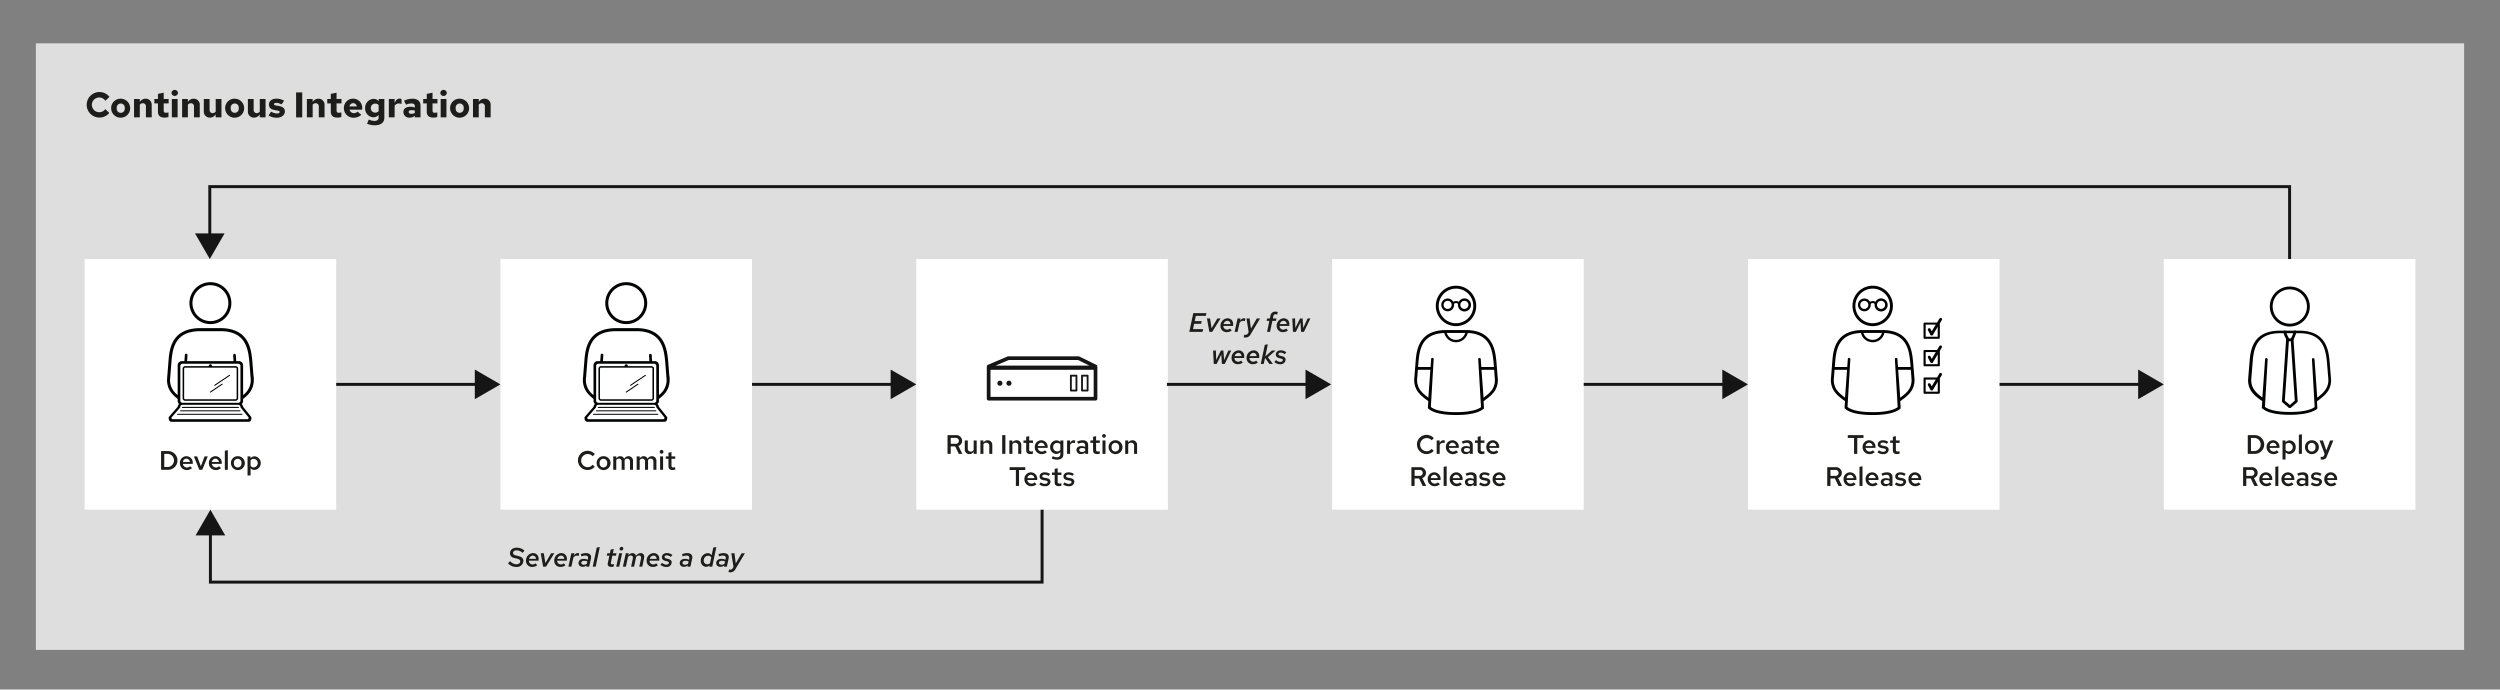 <?xml version="1.0" encoding="UTF-8" standalone="no"?>
<svg
   xmlns:dc="http://purl.org/dc/elements/1.1/"
   xmlns:cc="http://creativecommons.org/ns#"
   xmlns:rdf="http://www.w3.org/1999/02/22-rdf-syntax-ns#"
   xmlns:svg="http://www.w3.org/2000/svg"
   xmlns="http://www.w3.org/2000/svg"
   xmlns:sodipodi="http://sodipodi.sourceforge.net/DTD/sodipodi-0.dtd"
   xmlns:inkscape="http://www.inkscape.org/namespaces/inkscape"
   inkscape:version="1.0 (4035a4f, 2020-05-01)"
   sodipodi:docname="Continuous Integration.svg"
   version="1.1"
   viewBox="0 0 841.89 232.208"
   height="81.918mm"
   width="297mm"
   data-name="Layer 1"
   id="Layer_1">
  <rect x="0" y="0" width="841.89" height="232.208" fill="#808080" stroke="none"/>
  <sodipodi:namedview
     inkscape:current-layer="Layer_1"
     inkscape:window-maximized="0"
     inkscape:window-y="23"
     inkscape:window-x="0"
     inkscape:cy="154.80567"
     inkscape:cx="561.25984"
     inkscape:zoom="0.44631734"
     showgrid="false"
     id="namedview357"
     inkscape:window-height="480"
     inkscape:window-width="987"
     inkscape:pageshadow="2"
     inkscape:pageopacity="0"
     guidetolerance="10"
     gridtolerance="10"
     objecttolerance="10"
     borderopacity="1"
     bordercolor="#666666"
     pagecolor="#ffffff" />
  <defs
     id="defs12">
    <style
       id="style10">
      .cls-1 {
        fill: #dfdedf;
      }

      .cls-2 {
        fill: #1d1d1b;
      }

      .cls-3 {
        fill: #fff;
      }

      .cls-4 {
        fill: none;
        stroke: #151515;
        stroke-miterlimit: 10;
      }

      .cls-5 {
        fill: #151515;
      }

      .cls-6 {
        fill: #010202;
      }

      .cls-7 {
        fill: #010101;
      }
    </style>
  </defs>
  <rect
     id="rect14"
     height="204.262"
     width="817.728"
     y="14.592"
     x="12.081"
     class="cls-1" />
  <g
     id="g58">
    <path
       id="path16"
       d="M35.449,36.749l1.356,1.283a4.3,4.3,0,1,1,.06-5.409l-1.392,1.319a2.446,2.446,0,0,0-2.015-1.115,2.484,2.484,0,1,0,1.991,3.922Z"
       class="cls-2" />
    <path
       id="path18"
       d="M40.659,33.235a3.2,3.2,0,1,1-3.226,3.2A3.151,3.151,0,0,1,40.659,33.235ZM42,36.438a1.356,1.356,0,1,0-2.674,0,1.353,1.353,0,1,0,2.674,0Z"
       class="cls-2" />
    <path
       id="path20"
       d="M45.136,33.331H47.08v1.008a2.282,2.282,0,0,1,1.954-1.1,2,2,0,0,1,2.051,2.111V39.52H49.142V35.909a1.03,1.03,0,0,0-1.031-1.151,1.25,1.25,0,0,0-1.031.515V39.52H45.136Z"
       class="cls-2" />
    <path
       id="path22"
       d="M53.188,34.83h-1.2v-1.5h1.2V31.616l1.943-.4v2.111h1.655v1.5H55.131v2.4c0,.551.216.744.815.744a2.636,2.636,0,0,0,.792-.132v1.57a5.361,5.361,0,0,1-1.331.193c-1.464,0-2.219-.672-2.219-1.992Z"
       class="cls-2" />
    <path
       id="path24"
       d="M57.749,31.292a1.1,1.1,0,0,1,2.194,0,1.1,1.1,0,0,1-2.194,0Zm2.063,8.228H57.868V33.331h1.944Z"
       class="cls-2" />
    <path
       id="path26"
       d="M61.324,33.331h1.944v1.008a2.282,2.282,0,0,1,1.954-1.1,2,2,0,0,1,2.051,2.111V39.52H65.33V35.909A1.03,1.03,0,0,0,64.3,34.758a1.25,1.25,0,0,0-1.031.515V39.52H61.324Z"
       class="cls-2" />
    <path
       id="path28"
       d="M70.575,36.941a1.031,1.031,0,0,0,1.032,1.152,1.249,1.249,0,0,0,1.031-.517V33.331h1.943V39.52H72.638V38.512a2.283,2.283,0,0,1-1.955,1.1,2,2,0,0,1-2.051-2.11V33.331h1.943Z"
       class="cls-2" />
    <path
       id="path30"
       d="M79.047,33.235a3.2,3.2,0,1,1-3.226,3.2A3.151,3.151,0,0,1,79.047,33.235Zm1.343,3.2a1.357,1.357,0,1,0-2.675,0,1.353,1.353,0,1,0,2.675,0Z"
       class="cls-2" />
    <path
       id="path32"
       d="M85.419,36.941a1.031,1.031,0,0,0,1.032,1.152,1.249,1.249,0,0,0,1.031-.517V33.331h1.943V39.52H87.482V38.512a2.285,2.285,0,0,1-1.955,1.1,2,2,0,0,1-2.051-2.11V33.331h1.943Z"
       class="cls-2" />
    <path
       id="path34"
       d="M91.288,37.589a4,4,0,0,0,1.991.623c.552,0,.888-.191.888-.5,0-.24-.181-.372-.576-.444L92.4,37.049c-1.2-.228-1.822-.84-1.822-1.8,0-1.271.971-2.027,2.59-2.027a4.969,4.969,0,0,1,2.518.708L94.8,35.166a3.5,3.5,0,0,0-1.775-.527c-.468,0-.744.155-.744.431,0,.252.156.36.636.444l1.164.215c1.223.228,1.871.852,1.858,1.788.013,1.211-1.139,2.123-2.662,2.123a5.052,5.052,0,0,1-2.842-.756Z"
       class="cls-2" />
    <path
       id="path36"
       d="M99.712,31.124h2.063v8.4H99.712Z"
       class="cls-2" />
    <path
       id="path38"
       d="M103.348,33.331h1.943v1.008a2.283,2.283,0,0,1,1.955-1.1,2,2,0,0,1,2.05,2.111V39.52h-1.942V35.909a1.031,1.031,0,0,0-1.032-1.151,1.251,1.251,0,0,0-1.031.515V39.52h-1.943Z"
       class="cls-2" />
    <path
       id="path40"
       d="M111.4,34.83h-1.2v-1.5h1.2V31.616l1.943-.4v2.111H115v1.5h-1.655v2.4c0,.551.216.744.816.744a2.631,2.631,0,0,0,.791-.132v1.57a5.354,5.354,0,0,1-1.331.193c-1.463,0-2.219-.672-2.219-1.992Z"
       class="cls-2" />
    <path
       id="path42"
       d="M119.066,39.64a3.2,3.2,0,0,1-3.262-3.2,3.1,3.1,0,0,1,3.118-3.215,3.042,3.042,0,0,1,3.047,3.286v.42h-4.258a1.485,1.485,0,0,0,1.451,1.164,1.531,1.531,0,0,0,1.223-.517l1.284,1.068A3.608,3.608,0,0,1,119.066,39.64Zm-1.355-3.815h2.458a1.288,1.288,0,0,0-1.259-1.091A1.228,1.228,0,0,0,117.711,35.825Z"
       class="cls-2" />
    <path
       id="path44"
       d="M122.967,36.39a2.97,2.97,0,0,1,2.879-3.095,2.155,2.155,0,0,1,1.679.779v-.743h1.907V39.6c0,1.667-1.151,2.59-3.262,2.59a5.939,5.939,0,0,1-2.567-.551l.6-1.4a4.39,4.39,0,0,0,1.895.48c.923,0,1.4-.384,1.4-1.14v-.887a2.326,2.326,0,0,1-1.8.816A2.935,2.935,0,0,1,122.967,36.39Zm3.383,1.535a1.5,1.5,0,0,0,1.151-.492V35.37a1.576,1.576,0,0,0-1.151-.48,1.446,1.446,0,0,0-1.475,1.511A1.464,1.464,0,0,0,126.35,37.925Z"
       class="cls-2" />
    <path
       id="path46"
       d="M130.947,33.331h1.944v1.4c.4-1.031.947-1.523,1.678-1.523a1.327,1.327,0,0,1,.648.156v1.667a2.125,2.125,0,0,0-.911-.192,1.709,1.709,0,0,0-1.415.767V39.52h-1.944Z"
       class="cls-2" />
    <path
       id="path48"
       d="M135.844,37.744c0-1.139.887-1.8,2.41-1.8a4.031,4.031,0,0,1,1.44.288v-.5c0-.6-.4-.9-1.224-.9a4.608,4.608,0,0,0-1.739.432l-.671-1.356a6.859,6.859,0,0,1,2.842-.671c1.715,0,2.711.852,2.711,2.327V39.52h-1.919v-.541a2.461,2.461,0,0,1-1.715.636A1.925,1.925,0,0,1,135.844,37.744Zm2.734.588a2.113,2.113,0,0,0,1.116-.311v-.792a4.646,4.646,0,0,0-1.068-.132c-.635,0-1,.215-1,.612S137.979,38.332,138.578,38.332Z"
       class="cls-2" />
    <path
       id="path50"
       d="M143.715,34.83h-1.2v-1.5h1.2V31.616l1.943-.4v2.111h1.655v1.5h-1.655v2.4c0,.551.216.744.816.744a2.631,2.631,0,0,0,.791-.132v1.57a5.354,5.354,0,0,1-1.331.193c-1.463,0-2.219-.672-2.219-1.992Z"
       class="cls-2" />
    <path
       id="path52"
       d="M148.275,31.292a1.1,1.1,0,0,1,2.195,0,1.1,1.1,0,0,1-2.195,0Zm2.063,8.228H148.4V33.331h1.943Z"
       class="cls-2" />
    <path
       id="path54"
       d="M154.8,33.235a3.2,3.2,0,1,1-3.226,3.2A3.151,3.151,0,0,1,154.8,33.235Zm1.343,3.2a1.357,1.357,0,1,0-2.675,0,1.353,1.353,0,1,0,2.675,0Z"
       class="cls-2" />
    <path
       id="path56"
       d="M159.279,33.331h1.943v1.008a2.285,2.285,0,0,1,1.955-1.1,2,2,0,0,1,2.051,2.111V39.52h-1.943V35.909a1.031,1.031,0,0,0-1.032-1.151,1.251,1.251,0,0,0-1.031.515V39.52h-1.943Z"
       class="cls-2" />
  </g>
  <rect
     id="rect60"
     height="84.426"
     width="84.726"
     y="87.227"
     x="28.493"
     class="cls-3" />
  <g
     id="g76">
    <path
       id="path62"
       d="M54.239,151.906h2.3a3.151,3.151,0,1,1,0,6.3h-2.3Zm1.08.936v4.429H56.57a2.224,2.224,0,0,0,0-4.429Z"
       class="cls-2" />
    <path
       id="path64"
       d="M62.879,158.3a2.293,2.293,0,0,1-2.3-2.34,2.223,2.223,0,0,1,2.2-2.333,2.166,2.166,0,0,1,2.134,2.323v.252H61.583a1.377,1.377,0,0,0,1.35,1.234A1.465,1.465,0,0,0,64,157.011l.666.621A2.606,2.606,0,0,1,62.879,158.3ZM61.6,155.579H63.95a1.234,1.234,0,0,0-1.179-1.125A1.211,1.211,0,0,0,61.6,155.579Z"
       class="cls-2" />
    <path
       id="path66"
       d="M65.281,153.7h1.108l1.251,3.295,1.251-3.295h1.071l-1.854,4.51h-.982Z"
       class="cls-2" />
    <path
       id="path68"
       d="M72.644,158.3a2.293,2.293,0,0,1-2.3-2.34,2.221,2.221,0,0,1,2.2-2.333,2.166,2.166,0,0,1,2.134,2.323v.252H71.348a1.377,1.377,0,0,0,1.35,1.234,1.467,1.467,0,0,0,1.072-.423l.666.621A2.612,2.612,0,0,1,72.644,158.3Zm-1.278-2.719h2.349a1.234,1.234,0,0,0-1.179-1.125A1.211,1.211,0,0,0,71.366,155.579Z"
       class="cls-2" />
    <path
       id="path70"
       d="M76.729,158.208H75.712v-6.437l1.017-.171Z"
       class="cls-2" />
    <path
       id="path72"
       d="M80.042,153.625a2.338,2.338,0,1,1-2.269,2.333A2.253,2.253,0,0,1,80.042,153.625Zm1.26,2.341a1.275,1.275,0,1,0-2.52,0,1.272,1.272,0,1,0,2.52,0Z"
       class="cls-2" />
    <path
       id="path74"
       d="M83.362,153.7h1v.648a1.7,1.7,0,0,1,1.405-.684,2.307,2.307,0,0,1-.072,4.591,1.689,1.689,0,0,1-1.315-.585v2.449H83.362Zm1.017,1.323V156.9a1.386,1.386,0,0,0,1.081.5,1.444,1.444,0,0,0,0-2.881A1.326,1.326,0,0,0,84.379,155.021Z"
       class="cls-2" />
  </g>
  <rect
     id="rect78"
     height="84.426"
     width="84.726"
     y="87.227"
     x="168.529"
     class="cls-3" />
  <rect
     id="rect80"
     height="84.426"
     width="84.726"
     y="87.227"
     x="308.564"
     class="cls-3" />
  <rect
     id="rect82"
     height="84.426"
     width="84.726"
     y="87.227"
     x="448.6"
     class="cls-3" />
  <rect
     id="rect84"
     height="84.426"
     width="84.726"
     y="87.227"
     x="588.635"
     class="cls-3" />
  <rect
     id="rect86"
     height="84.426"
     width="84.726"
     y="87.227"
     x="728.671"
     class="cls-3" />
  <g
     id="g100">
    <path
       id="path88"
       d="M199.571,156.506l.712.685a3.235,3.235,0,1,1,.027-4.268l-.729.721a2.217,2.217,0,1,0-1.693,3.682A2.133,2.133,0,0,0,199.571,156.506Z"
       class="cls-2" />
    <path
       id="path90"
       d="M203.2,153.625a2.338,2.338,0,1,1-2.269,2.333A2.252,2.252,0,0,1,203.2,153.625Zm1.26,2.341a1.275,1.275,0,1,0-2.52,0,1.272,1.272,0,1,0,2.52,0Z"
       class="cls-2" />
    <path
       id="path92"
       d="M206.518,153.7h1.017v.72a1.539,1.539,0,0,1,1.341-.793,1.418,1.418,0,0,1,1.324.874,1.664,1.664,0,0,1,1.494-.874,1.5,1.5,0,0,1,1.477,1.639v2.944h-1.018V155.48a.912.912,0,0,0-.909-1.035,1.074,1.074,0,0,0-.909.531c.009.1.018.189.018.288v2.944h-1.017V155.48a.913.913,0,0,0-.91-1.035,1.046,1.046,0,0,0-.891.513v3.25h-1.017Z"
       class="cls-2" />
    <path
       id="path94"
       d="M214.4,153.7h1.017v.72a1.539,1.539,0,0,1,1.341-.793,1.418,1.418,0,0,1,1.324.874,1.664,1.664,0,0,1,1.494-.874,1.5,1.5,0,0,1,1.477,1.639v2.944h-1.018V155.48a.912.912,0,0,0-.909-1.035,1.074,1.074,0,0,0-.909.531c.009.1.018.189.018.288v2.944H217.22V155.48a.913.913,0,0,0-.91-1.035,1.046,1.046,0,0,0-.891.513v3.25H214.4Z"
       class="cls-2" />
    <path
       id="path96"
       d="M222.159,152.158a.635.635,0,0,1,1.27,0,.635.635,0,0,1-1.27,0Zm1.144,6.05h-1.017V153.7H223.3Z"
       class="cls-2" />
    <path
       id="path98"
       d="M225.112,154.508H224.2v-.81h.909v-1.243l1.017-.216V153.7h1.26v.81h-1.26v2.286c0,.442.171.613.63.613a1.878,1.878,0,0,0,.613-.108v.855a3.212,3.212,0,0,1-.874.126c-.909,0-1.386-.432-1.386-1.26Z"
       class="cls-2" />
  </g>
  <g
     id="g134">
    <path
       id="path102"
       d="M171.762,188.957a3,3,0,0,0,2.115,1.08c.775,0,1.324-.423,1.324-1.017,0-.423-.261-.648-.991-.856l-1.1-.288a1.578,1.578,0,0,1-1.368-1.53c0-1.153.9-1.909,2.277-1.909a3.745,3.745,0,0,1,2.611,1.008l-.657.748a2.856,2.856,0,0,0-2.017-.864c-.72,0-1.188.351-1.188.882,0,.4.261.648.846.8l1.054.27c1.08.279,1.584.792,1.584,1.585a2.168,2.168,0,0,1-2.448,2.052,3.558,3.558,0,0,1-2.71-1.215Z"
       class="cls-2" />
    <path
       id="path104"
       d="M179.25,190.919a2.025,2.025,0,0,1-2.124-2.1,2.489,2.489,0,0,1,2.376-2.565,1.849,1.849,0,0,1,1.882,1.989,3.717,3.717,0,0,1-.036.576H178.1a1.217,1.217,0,0,0,1.234,1.252,1.511,1.511,0,0,0,1.026-.369l.549.666A2.71,2.71,0,0,1,179.25,190.919Zm-1.071-2.719h2.305a1.07,1.07,0,0,0-1.035-1.107A1.365,1.365,0,0,0,178.179,188.2Z"
       class="cls-2" />
    <path
       id="path106"
       d="M182.094,186.319h1.044l.513,3.313,1.936-3.313h1.08l-2.8,4.51H182.9Z"
       class="cls-2" />
    <path
       id="path108"
       d="M188.772,190.919a2.025,2.025,0,0,1-2.124-2.1,2.489,2.489,0,0,1,2.376-2.565,1.849,1.849,0,0,1,1.882,1.989,3.717,3.717,0,0,1-.036.576h-3.25a1.217,1.217,0,0,0,1.234,1.252,1.511,1.511,0,0,0,1.026-.369l.549.666A2.712,2.712,0,0,1,188.772,190.919ZM187.7,188.2h2.305a1.07,1.07,0,0,0-1.035-1.107A1.365,1.365,0,0,0,187.7,188.2Z"
       class="cls-2" />
    <path
       id="path110"
       d="M192.4,186.319h1.009l-.2.9a1.6,1.6,0,0,1,1.341-.972,1.122,1.122,0,0,1,.5.108l-.2.891a1.2,1.2,0,0,0-.594-.135,1.482,1.482,0,0,0-1.179.684l-.657,3.034h-1.009Z"
       class="cls-2" />
    <path
       id="path112"
       d="M194.819,189.641c0-.883.694-1.45,1.774-1.45a2.921,2.921,0,0,1,1.332.315l.081-.378c.154-.693-.171-1.035-.963-1.035a3.4,3.4,0,0,0-1.224.279l-.243-.747a4.889,4.889,0,0,1,1.71-.369c1.315,0,1.963.7,1.72,1.836l-.6,2.737h-.991l.09-.405a1.968,1.968,0,0,1-1.233.459C195.387,190.883,194.819,190.4,194.819,189.641Zm1.81.531a1.655,1.655,0,0,0,1-.324l.171-.765a2.192,2.192,0,0,0-1.08-.234c-.585,0-.963.278-.963.7C195.756,189.947,196.071,190.172,196.629,190.172Z"
       class="cls-2" />
    <path
       id="path114"
       d="M200.606,190.829H199.6l1.36-6.437,1.026-.171Z"
       class="cls-2" />
    <path
       id="path116"
       d="M205.215,187.129h-.882l.18-.81h.873l.261-1.243,1.053-.216-.315,1.459h1.234l-.181.81h-1.224l-.486,2.26c-.108.468.054.648.567.648a1.928,1.928,0,0,0,.513-.072l-.18.846a3.3,3.3,0,0,1-.765.09c-.936,0-1.36-.477-1.171-1.332Z"
       class="cls-2" />
    <path
       id="path118"
       d="M208.526,190.829h-1.008l.982-4.51h1.008Zm.126-5.977a.72.72,0,0,1,.694-.7.555.555,0,0,1,.558.558.707.707,0,0,1-.7.693A.535.535,0,0,1,208.652,184.852Z"
       class="cls-2" />
    <path
       id="path120"
       d="M210.74,186.319h1.009l-.163.765a1.781,1.781,0,0,1,1.4-.819,1.127,1.127,0,0,1,1.161.936,2.057,2.057,0,0,1,1.621-.936c.864,0,1.341.72,1.125,1.7l-.6,2.863h-1.009l.586-2.719c.126-.612-.154-1.044-.694-1.044a1.308,1.308,0,0,0-.99.576,2,2,0,0,1-.045.324l-.612,2.863h-1l.577-2.683c.135-.648-.144-1.08-.693-1.08a1.233,1.233,0,0,0-.927.5l-.712,3.259h-1.008Z"
       class="cls-2" />
    <path
       id="path122"
       d="M219.885,190.919a2.026,2.026,0,0,1-2.125-2.1,2.49,2.49,0,0,1,2.377-2.565,1.85,1.85,0,0,1,1.882,1.989,3.708,3.708,0,0,1-.037.576h-3.25a1.218,1.218,0,0,0,1.234,1.252,1.511,1.511,0,0,0,1.026-.369l.549.666A2.71,2.71,0,0,1,219.885,190.919Zm-1.072-2.719h2.305a1.07,1.07,0,0,0-1.035-1.107A1.366,1.366,0,0,0,218.813,188.2Z"
       class="cls-2" />
    <path
       id="path124"
       d="M222.962,189.524a2.188,2.188,0,0,0,1.458.621c.477,0,.837-.27.837-.621,0-.234-.153-.378-.53-.478l-.766-.207c-.7-.189-1.053-.585-1.053-1.17,0-.873.657-1.422,1.692-1.422a2.851,2.851,0,0,1,1.837.666l-.558.63a2.276,2.276,0,0,0-1.342-.531c-.459,0-.738.207-.738.531,0,.261.135.387.522.5l.765.207c.747.207,1.108.567,1.108,1.135a1.643,1.643,0,0,1-1.792,1.548,2.875,2.875,0,0,1-2-.756Z"
       class="cls-2" />
    <path
       id="path126"
       d="M228.91,189.641c0-.883.694-1.45,1.774-1.45a2.921,2.921,0,0,1,1.332.315l.081-.378c.153-.693-.171-1.035-.963-1.035a3.4,3.4,0,0,0-1.224.279l-.243-.747a4.889,4.889,0,0,1,1.71-.369c1.314,0,1.963.7,1.72,1.836l-.6,2.737H231.5l.09-.405a1.968,1.968,0,0,1-1.233.459C229.478,190.883,228.91,190.4,228.91,189.641Zm1.81.531a1.655,1.655,0,0,0,1-.324l.171-.765a2.192,2.192,0,0,0-1.08-.234c-.585,0-.963.278-.963.7C229.847,189.947,230.162,190.172,230.72,190.172Z"
       class="cls-2" />
    <path
       id="path128"
       d="M238.956,190.4a1.707,1.707,0,0,1-1.2.477A1.886,1.886,0,0,1,236,188.821a2.437,2.437,0,0,1,2.3-2.538,1.558,1.558,0,0,1,1.36.693l.54-2.584,1.035-.171-1.387,6.608h-.99Zm-.793-.369a1.373,1.373,0,0,0,.945-.378l.414-1.981a1.291,1.291,0,0,0-1.062-.522,1.51,1.51,0,0,0-1.467,1.593A1.183,1.183,0,0,0,238.163,190.028Z"
       class="cls-2" />
    <path
       id="path130"
       d="M241.187,189.641c0-.883.692-1.45,1.773-1.45a2.921,2.921,0,0,1,1.332.315l.081-.378c.153-.693-.171-1.035-.963-1.035a3.4,3.4,0,0,0-1.224.279l-.244-.747a4.9,4.9,0,0,1,1.711-.369c1.314,0,1.963.7,1.72,1.836l-.6,2.737h-.991l.09-.405a1.968,1.968,0,0,1-1.233.459C241.753,190.883,241.187,190.4,241.187,189.641Zm1.809.531a1.655,1.655,0,0,0,1-.324l.171-.765a2.192,2.192,0,0,0-1.08-.234c-.586,0-.963.278-.963.7C242.123,189.947,242.438,190.172,243,190.172Z"
       class="cls-2" />
    <path
       id="path132"
       d="M247,190.892l-.72-4.573h1.044l.45,3.421,1.972-3.421h1.1l-3.178,5.32a1.884,1.884,0,0,1-1.71,1.1,2.34,2.34,0,0,1-.631-.1l.18-.865a2.028,2.028,0,0,0,.406.055.858.858,0,0,0,.818-.469Z"
       class="cls-2" />
  </g>
  <g
     id="g162">
    <path
       id="path136"
       d="M401.841,105.459h4.421l-.207.918H402.7l-.369,1.756h2.349l-.189.9h-2.359l-.378,1.809h3.4l-.2.918H400.5Z"
       class="cls-2" />
    <path
       id="path138"
       d="M406.449,107.25h1.045l.513,3.314,1.935-3.314h1.08l-2.8,4.511h-.964Z"
       class="cls-2" />
    <path
       id="path140"
       d="M413.128,111.851a2.026,2.026,0,0,1-2.125-2.1,2.49,2.49,0,0,1,2.377-2.565,1.85,1.85,0,0,1,1.882,1.989,3.836,3.836,0,0,1-.036.576h-3.25a1.217,1.217,0,0,0,1.233,1.252,1.511,1.511,0,0,0,1.026-.369l.549.666A2.71,2.71,0,0,1,413.128,111.851Zm-1.071-2.719h2.3a1.07,1.07,0,0,0-1.035-1.107A1.365,1.365,0,0,0,412.057,109.132Z"
       class="cls-2" />
    <path
       id="path142"
       d="M416.754,107.25h1.008l-.2.9a1.606,1.606,0,0,1,1.342-.972,1.122,1.122,0,0,1,.5.108l-.2.891a1.21,1.21,0,0,0-.594-.135,1.484,1.484,0,0,0-1.18.684l-.657,3.034h-1.008Z"
       class="cls-2" />
    <path
       id="path144"
       d="M420.489,111.825l-.72-4.575h1.044l.45,3.422,1.972-3.422h1.1l-3.178,5.322a1.885,1.885,0,0,1-1.71,1.1,2.305,2.305,0,0,1-.631-.1l.181-.864a2.074,2.074,0,0,0,.4.053.859.859,0,0,0,.819-.468Z"
       class="cls-2" />
    <path
       id="path146"
       d="M427.636,107.25l.188-.909a1.6,1.6,0,0,1,1.657-1.4,2.3,2.3,0,0,1,.81.135l-.18.864a1.75,1.75,0,0,0-.594-.107.642.642,0,0,0-.7.6l-.17.818h1.224l-.189.811h-1.206l-.784,3.7h-1l.775-3.7h-.928l.19-.811Z"
       class="cls-2" />
    <path
       id="path148"
       d="M432.055,111.851a2.025,2.025,0,0,1-2.124-2.1,2.489,2.489,0,0,1,2.376-2.565,1.849,1.849,0,0,1,1.881,1.989,3.589,3.589,0,0,1-.036.576H430.9a1.218,1.218,0,0,0,1.234,1.252,1.511,1.511,0,0,0,1.026-.369l.549.666A2.71,2.71,0,0,1,432.055,111.851Zm-1.072-2.719h2.305a1.07,1.07,0,0,0-1.035-1.107A1.366,1.366,0,0,0,430.983,109.132Z"
       class="cls-2" />
    <path
       id="path150"
       d="M435.411,111.761l-.224-4.511h.935l.1,3.188,1.584-3.188h.846l.235,3.188,1.44-3.188h.954l-2.17,4.511h-.963l-.207-3.178-1.567,3.178Z"
       class="cls-2" />
    <path
       id="path152"
       d="M408.749,122.561l-.226-4.511h.936l.1,3.188,1.584-3.188h.846l.234,3.188,1.441-3.188h.954l-2.17,4.511h-.963l-.207-3.178-1.567,3.178Z"
       class="cls-2" />
    <path
       id="path154"
       d="M416.858,122.651a2.026,2.026,0,0,1-2.125-2.1,2.49,2.49,0,0,1,2.377-2.565,1.85,1.85,0,0,1,1.882,1.989,3.836,3.836,0,0,1-.036.576h-3.25a1.217,1.217,0,0,0,1.233,1.252,1.511,1.511,0,0,0,1.026-.369l.549.666A2.71,2.71,0,0,1,416.858,122.651Zm-1.071-2.719h2.3a1.07,1.07,0,0,0-1.035-1.107A1.365,1.365,0,0,0,415.787,119.932Z"
       class="cls-2" />
    <path
       id="path156"
       d="M421.916,122.651a2.026,2.026,0,0,1-2.125-2.1,2.489,2.489,0,0,1,2.377-2.565,1.85,1.85,0,0,1,1.882,1.989,3.836,3.836,0,0,1-.036.576h-3.251A1.217,1.217,0,0,0,422,121.805a1.511,1.511,0,0,0,1.026-.369l.549.666A2.71,2.71,0,0,1,421.916,122.651Zm-1.072-2.719h2.305a1.07,1.07,0,0,0-1.035-1.107A1.365,1.365,0,0,0,420.844,119.932Z"
       class="cls-2" />
    <path
       id="path158"
       d="M425.93,116.125l1.026-.172-.847,4.06,2.188-1.963h1.261l-2.593,2.242,1.692,2.269h-1.188l-1.458-2.053-.433,2.053H424.57Z"
       class="cls-2" />
    <path
       id="path160"
       d="M429.7,121.255a2.19,2.19,0,0,0,1.459.621c.477,0,.837-.269.837-.621,0-.233-.153-.378-.531-.476l-.766-.207c-.7-.19-1.053-.586-1.053-1.171,0-.873.658-1.422,1.693-1.422a2.851,2.851,0,0,1,1.837.666l-.559.63a2.274,2.274,0,0,0-1.342-.531c-.459,0-.737.207-.737.531,0,.261.135.388.522.495l.765.207c.747.207,1.108.567,1.108,1.135a1.644,1.644,0,0,1-1.792,1.548,2.873,2.873,0,0,1-2-.756Z"
       class="cls-2" />
  </g>
  <g
     id="g202">
    <path
       id="path164"
       d="M319.086,146.538h2.8a1.921,1.921,0,0,1,2.107,1.908,1.791,1.791,0,0,1-1.243,1.729l1.324,2.665h-1.2l-1.215-2.521h-1.494v2.521h-1.081Zm1.081.909v2.008H321.8a1.009,1.009,0,1,0,0-2.008Z"
       class="cls-2" />
    <path
       id="path166"
       d="M325.909,151.012a.972.972,0,0,0,.99,1.081,1.14,1.14,0,0,0,.99-.558v-3.2h1.017v4.51h-1.017v-.747a1.649,1.649,0,0,1-1.44.819,1.513,1.513,0,0,1-1.558-1.612v-2.97h1.018Z"
       class="cls-2" />
    <path
       id="path168"
       d="M330.156,148.33h1.017v.738a1.639,1.639,0,0,1,1.432-.811,1.518,1.518,0,0,1,1.557,1.612v2.971h-1.017v-2.683a.971.971,0,0,0-.99-1.08,1.159,1.159,0,0,0-.982.54v3.223h-1.017Z"
       class="cls-2" />
    <path
       id="path170"
       d="M337.491,146.538h1.08v6.3h-1.08Z"
       class="cls-2" />
    <path
       id="path172"
       d="M339.912,148.33h1.017v.738a1.638,1.638,0,0,1,1.432-.811,1.518,1.518,0,0,1,1.557,1.612v2.971H342.9v-2.683a.971.971,0,0,0-.99-1.08,1.156,1.156,0,0,0-.982.54v3.223h-1.017Z"
       class="cls-2" />
    <path
       id="path174"
       d="M345.573,149.14h-.909v-.81h.909v-1.243l1.017-.216v1.459h1.261v.81H346.59v2.286c0,.442.172.613.631.613a1.872,1.872,0,0,0,.612-.108v.855a3.206,3.206,0,0,1-.874.126c-.909,0-1.386-.433-1.386-1.261Z"
       class="cls-2" />
    <path
       id="path176"
       d="M350.766,152.93a2.293,2.293,0,0,1-2.3-2.341,2.222,2.222,0,0,1,2.2-2.332,2.166,2.166,0,0,1,2.134,2.323v.252H349.47a1.377,1.377,0,0,0,1.35,1.233,1.466,1.466,0,0,0,1.072-.422l.666.621A2.61,2.61,0,0,1,350.766,152.93Zm-1.278-2.719h2.349a1.234,1.234,0,0,0-1.179-1.125A1.211,1.211,0,0,0,349.488,150.211Z"
       class="cls-2" />
    <path
       id="path178"
       d="M353.655,150.58a2.177,2.177,0,0,1,2.106-2.287,1.7,1.7,0,0,1,1.323.613v-.576h1.009v4.663c0,1.161-.756,1.8-2.125,1.8a3.9,3.9,0,0,1-1.809-.432l.36-.756a3.07,3.07,0,0,0,1.4.387c.757,0,1.153-.342,1.153-1v-.765a1.752,1.752,0,0,1-1.378.639A2.161,2.161,0,0,1,353.655,150.58ZM356,152.021a1.348,1.348,0,0,0,1.072-.5v-1.89a1.4,1.4,0,0,0-1.072-.486,1.345,1.345,0,0,0-1.341,1.431A1.364,1.364,0,0,0,356,152.021Z"
       class="cls-2" />
    <path
       id="path180"
       d="M359.343,148.33h1.017v.981a1.337,1.337,0,0,1,1.242-1.062,1.185,1.185,0,0,1,.441.089v.892a1.434,1.434,0,0,0-.558-.108,1.237,1.237,0,0,0-1.125.747v2.971h-1.017Z"
       class="cls-2" />
    <path
       id="path182"
       d="M362.5,151.543c0-.81.658-1.323,1.72-1.323a2.787,2.787,0,0,1,1.215.279V150c0-.594-.342-.9-1.035-.9a3.124,3.124,0,0,0-1.315.351l-.359-.738a4.314,4.314,0,0,1,1.872-.46c1.171,0,1.845.595,1.845,1.639v2.944h-1.008v-.459a1.882,1.882,0,0,1-1.341.531A1.422,1.422,0,0,1,362.5,151.543Zm1.873.658a1.613,1.613,0,0,0,1.062-.369v-.739a2.333,2.333,0,0,0-1.044-.216c-.576,0-.936.252-.936.648C363.456,151.939,363.816,152.2,364.374,152.2Z"
       class="cls-2" />
    <path
       id="path184"
       d="M368.1,149.14h-.91v-.81h.91v-1.243l1.017-.216v1.459h1.26v.81h-1.26v2.286c0,.442.171.613.63.613a1.868,1.868,0,0,0,.612-.108v.855a3.2,3.2,0,0,1-.873.126c-.909,0-1.386-.433-1.386-1.261Z"
       class="cls-2" />
    <path
       id="path186"
       d="M371.142,146.79a.635.635,0,0,1,1.269,0,.635.635,0,0,1-1.269,0Zm1.143,6.05h-1.017v-4.51h1.017Z"
       class="cls-2" />
    <path
       id="path188"
       d="M375.6,148.257a2.338,2.338,0,1,1-2.268,2.332A2.252,2.252,0,0,1,375.6,148.257Zm1.26,2.341a1.275,1.275,0,1,0-2.52,0,1.272,1.272,0,1,0,2.52,0Z"
       class="cls-2" />
    <path
       id="path190"
       d="M378.917,148.33h1.018v.738a1.637,1.637,0,0,1,1.431-.811,1.518,1.518,0,0,1,1.557,1.612v2.971h-1.017v-2.683a.971.971,0,0,0-.99-1.08,1.156,1.156,0,0,0-.981.54v3.223h-1.018Z"
       class="cls-2" />
    <path
       id="path192"
       d="M339.979,157.338h5.293v.936h-2.1v5.366H342.1v-5.366h-2.116Z"
       class="cls-2" />
    <path
       id="path194"
       d="M347.27,163.729a2.292,2.292,0,0,1-2.3-2.34,2.221,2.221,0,0,1,2.2-2.332,2.165,2.165,0,0,1,2.134,2.323v.252h-3.331a1.377,1.377,0,0,0,1.351,1.233,1.465,1.465,0,0,0,1.071-.423l.666.621A2.608,2.608,0,0,1,347.27,163.729Zm-1.279-2.718h2.35a1.234,1.234,0,0,0-1.179-1.125A1.212,1.212,0,0,0,345.991,161.011Z"
       class="cls-2" />
    <path
       id="path196"
       d="M350.455,162.433a2.6,2.6,0,0,0,1.45.513c.54,0,.909-.243.909-.6,0-.279-.189-.432-.621-.513l-.8-.135c-.874-.162-1.306-.567-1.306-1.242,0-.847.693-1.4,1.747-1.4a3.174,3.174,0,0,1,1.773.541l-.477.666a2.464,2.464,0,0,0-1.359-.432c-.469,0-.775.2-.775.531,0,.288.162.414.639.5l.793.144c.9.171,1.332.585,1.332,1.26a1.652,1.652,0,0,1-1.837,1.467,3.025,3.025,0,0,1-1.944-.611Z"
       class="cls-2" />
    <path
       id="path198"
       d="M355.162,159.939h-.909v-.81h.909v-1.242l1.017-.216v1.458h1.26v.81h-1.26v2.287c0,.441.172.612.631.612a1.846,1.846,0,0,0,.612-.108v.855a3.169,3.169,0,0,1-.874.127c-.909,0-1.386-.433-1.386-1.261Z"
       class="cls-2" />
    <path
       id="path200"
       d="M358.492,162.433a2.6,2.6,0,0,0,1.449.513c.54,0,.91-.243.91-.6,0-.279-.189-.432-.622-.513l-.8-.135c-.873-.162-1.305-.567-1.305-1.242,0-.847.693-1.4,1.746-1.4a3.177,3.177,0,0,1,1.774.541l-.477.666a2.47,2.47,0,0,0-1.36-.432c-.468,0-.774.2-.774.531,0,.288.162.414.639.5l.792.144c.9.171,1.333.585,1.333,1.26a1.653,1.653,0,0,1-1.837,1.467,3.025,3.025,0,0,1-1.944-.611Z"
       class="cls-2" />
  </g>
  <g
     id="g230">
    <path
       id="path204"
       d="M482.108,151.138l.711.685a3.234,3.234,0,1,1,.028-4.268l-.73.72a2.217,2.217,0,1,0-1.692,3.683A2.136,2.136,0,0,0,482.108,151.138Z"
       class="cls-2" />
    <path
       id="path206"
       d="M483.808,148.33h1.017v.981a1.337,1.337,0,0,1,1.242-1.062,1.194,1.194,0,0,1,.442.089v.892a1.435,1.435,0,0,0-.559-.108,1.237,1.237,0,0,0-1.125.747v2.971h-1.017Z"
       class="cls-2" />
    <path
       id="path208"
       d="M489.218,152.93a2.294,2.294,0,0,1-2.3-2.341,2.222,2.222,0,0,1,2.2-2.332,2.165,2.165,0,0,1,2.134,2.323v.252h-3.331a1.378,1.378,0,0,0,1.35,1.233,1.466,1.466,0,0,0,1.072-.422l.666.621A2.608,2.608,0,0,1,489.218,152.93Zm-1.279-2.719h2.35a1.234,1.234,0,0,0-1.18-1.125A1.213,1.213,0,0,0,487.939,150.211Z"
       class="cls-2" />
    <path
       id="path210"
       d="M492.024,151.543c0-.81.658-1.323,1.72-1.323a2.784,2.784,0,0,1,1.215.279V150c0-.594-.342-.9-1.035-.9a3.127,3.127,0,0,0-1.315.351l-.359-.738a4.317,4.317,0,0,1,1.872-.46c1.171,0,1.846.595,1.846,1.639v2.944h-1.009v-.459a1.881,1.881,0,0,1-1.341.531A1.423,1.423,0,0,1,492.024,151.543Zm1.873.658a1.613,1.613,0,0,0,1.062-.369v-.739a2.328,2.328,0,0,0-1.044-.216c-.576,0-.936.252-.936.648C492.979,151.939,493.339,152.2,493.9,152.2Z"
       class="cls-2" />
    <path
       id="path212"
       d="M497.623,149.14h-.909v-.81h.909v-1.243l1.017-.216v1.459h1.26v.81h-1.26v2.286c0,.442.172.613.631.613a1.872,1.872,0,0,0,.612-.108v.855a3.212,3.212,0,0,1-.874.126c-.909,0-1.386-.433-1.386-1.261Z"
       class="cls-2" />
    <path
       id="path214"
       d="M502.816,152.93a2.293,2.293,0,0,1-2.295-2.341,2.222,2.222,0,0,1,2.2-2.332,2.166,2.166,0,0,1,2.134,2.323v.252H501.52a1.377,1.377,0,0,0,1.35,1.233,1.464,1.464,0,0,0,1.071-.422l.666.621A2.6,2.6,0,0,1,502.816,152.93Zm-1.278-2.719h2.35a1.234,1.234,0,0,0-1.18-1.125A1.211,1.211,0,0,0,501.538,150.211Z"
       class="cls-2" />
    <path
       id="path216"
       d="M475.3,157.338h2.8a1.92,1.92,0,0,1,2.106,1.908,1.791,1.791,0,0,1-1.242,1.729l1.323,2.665h-1.2l-1.215-2.521h-1.5v2.521H475.3Zm1.08.909v2.008h1.63a1.009,1.009,0,1,0,0-2.008Z"
       class="cls-2" />
    <path
       id="path218"
       d="M483.089,163.729a2.293,2.293,0,0,1-2.3-2.34,2.221,2.221,0,0,1,2.2-2.332,2.165,2.165,0,0,1,2.134,2.323v.252h-3.331a1.378,1.378,0,0,0,1.351,1.233,1.466,1.466,0,0,0,1.071-.423l.666.621A2.608,2.608,0,0,1,483.089,163.729Zm-1.278-2.718h2.349a1.234,1.234,0,0,0-1.18-1.125A1.211,1.211,0,0,0,481.811,161.011Z"
       class="cls-2" />
    <path
       id="path220"
       d="M487.174,163.64h-1.017V157.2l1.017-.171Z"
       class="cls-2" />
    <path
       id="path222"
       d="M490.514,163.729a2.293,2.293,0,0,1-2.3-2.34,2.221,2.221,0,0,1,2.2-2.332,2.166,2.166,0,0,1,2.134,2.323v.252h-3.331a1.377,1.377,0,0,0,1.35,1.233,1.467,1.467,0,0,0,1.072-.423l.666.621A2.608,2.608,0,0,1,490.514,163.729Zm-1.279-2.718h2.35a1.234,1.234,0,0,0-1.18-1.125A1.213,1.213,0,0,0,489.235,161.011Z"
       class="cls-2" />
    <path
       id="path224"
       d="M493.321,162.343c0-.81.658-1.323,1.719-1.323a2.788,2.788,0,0,1,1.216.279v-.5c0-.595-.342-.9-1.035-.9a3.131,3.131,0,0,0-1.315.352l-.36-.738a4.318,4.318,0,0,1,1.873-.46c1.17,0,1.845.594,1.845,1.639v2.944h-1.008v-.459a1.883,1.883,0,0,1-1.342.531A1.422,1.422,0,0,1,493.321,162.343Zm1.872.657a1.611,1.611,0,0,0,1.063-.369v-.738a2.336,2.336,0,0,0-1.044-.216c-.576,0-.937.252-.937.648C494.275,162.739,494.636,163,495.193,163Z"
       class="cls-2" />
    <path
       id="path226"
       d="M498.567,162.433a2.6,2.6,0,0,0,1.451.513c.54,0,.909-.243.909-.6,0-.279-.19-.432-.621-.513l-.8-.135c-.873-.162-1.306-.567-1.306-1.242,0-.847.694-1.4,1.747-1.4a3.177,3.177,0,0,1,1.774.541l-.478.666a2.464,2.464,0,0,0-1.359-.432c-.468,0-.775.2-.775.531,0,.288.163.414.64.5l.792.144c.9.171,1.333.585,1.333,1.26a1.653,1.653,0,0,1-1.837,1.467,3.023,3.023,0,0,1-1.944-.611Z"
       class="cls-2" />
    <path
       id="path228"
       d="M504.94,163.729a2.292,2.292,0,0,1-2.3-2.34,2.221,2.221,0,0,1,2.2-2.332,2.166,2.166,0,0,1,2.134,2.323v.252h-3.331a1.377,1.377,0,0,0,1.35,1.233,1.465,1.465,0,0,0,1.071-.423l.666.621A2.6,2.6,0,0,1,504.94,163.729Zm-1.278-2.718h2.35a1.234,1.234,0,0,0-1.18-1.125A1.211,1.211,0,0,0,503.662,161.011Z"
       class="cls-2" />
  </g>
  <g
     id="g254">
    <path
       id="path232"
       d="M622.25,146.538h5.294v.936h-2.1v5.366h-1.08v-5.366H622.25Z"
       class="cls-2" />
    <path
       id="path234"
       d="M629.541,152.93a2.294,2.294,0,0,1-2.3-2.341,2.222,2.222,0,0,1,2.2-2.332,2.165,2.165,0,0,1,2.133,2.323v.252h-3.33a1.377,1.377,0,0,0,1.35,1.233,1.462,1.462,0,0,0,1.071-.422l.667.621A2.612,2.612,0,0,1,629.541,152.93Zm-1.278-2.719h2.349a1.234,1.234,0,0,0-1.179-1.125A1.211,1.211,0,0,0,628.263,150.211Z"
       class="cls-2" />
    <path
       id="path236"
       d="M632.727,151.633a2.6,2.6,0,0,0,1.449.513c.54,0,.909-.243.909-.6,0-.279-.189-.432-.621-.513l-.8-.134c-.873-.163-1.306-.568-1.306-1.243,0-.846.694-1.4,1.747-1.4a3.177,3.177,0,0,1,1.774.541l-.478.666a2.462,2.462,0,0,0-1.359-.432c-.468,0-.774.2-.774.531,0,.288.162.414.639.5l.792.144c.9.171,1.332.585,1.332,1.26a1.652,1.652,0,0,1-1.836,1.468,3.03,3.03,0,0,1-1.945-.612Z"
       class="cls-2" />
    <path
       id="path238"
       d="M637.434,149.14h-.91v-.81h.91v-1.243l1.017-.216v1.459h1.26v.81h-1.26v2.286c0,.442.171.613.63.613a1.868,1.868,0,0,0,.612-.108v.855a3.2,3.2,0,0,1-.873.126c-.91,0-1.386-.433-1.386-1.261Z"
       class="cls-2" />
    <path
       id="path240"
       d="M615.338,157.338h2.8a1.92,1.92,0,0,1,2.107,1.908A1.792,1.792,0,0,1,619,160.975l1.324,2.665h-1.2l-1.215-2.521h-1.494v2.521h-1.081Zm1.081.909v2.008h1.629a1.009,1.009,0,1,0,0-2.008Z"
       class="cls-2" />
    <path
       id="path242"
       d="M623.124,163.729a2.293,2.293,0,0,1-2.3-2.34,2.221,2.221,0,0,1,2.2-2.332,2.165,2.165,0,0,1,2.134,2.323v.252h-3.331a1.377,1.377,0,0,0,1.35,1.233,1.463,1.463,0,0,0,1.071-.423l.667.621A2.612,2.612,0,0,1,623.124,163.729Zm-1.278-2.718H624.2a1.234,1.234,0,0,0-1.179-1.125A1.211,1.211,0,0,0,621.846,161.011Z"
       class="cls-2" />
    <path
       id="path244"
       d="M627.21,163.64h-1.018V157.2l1.018-.171Z"
       class="cls-2" />
    <path
       id="path246"
       d="M630.549,163.729a2.293,2.293,0,0,1-2.3-2.34,2.221,2.221,0,0,1,2.2-2.332,2.165,2.165,0,0,1,2.133,2.323v.252h-3.33a1.377,1.377,0,0,0,1.35,1.233,1.465,1.465,0,0,0,1.071-.423l.667.621A2.612,2.612,0,0,1,630.549,163.729Zm-1.278-2.718h2.349a1.234,1.234,0,0,0-1.18-1.125A1.211,1.211,0,0,0,629.271,161.011Z"
       class="cls-2" />
    <path
       id="path248"
       d="M633.356,162.343c0-.81.658-1.323,1.72-1.323a2.787,2.787,0,0,1,1.215.279v-.5c0-.595-.342-.9-1.035-.9a3.131,3.131,0,0,0-1.315.352l-.36-.738a4.324,4.324,0,0,1,1.873-.46c1.17,0,1.846.594,1.846,1.639v2.944h-1.009v-.459a1.882,1.882,0,0,1-1.341.531A1.423,1.423,0,0,1,633.356,162.343Zm1.873.657a1.608,1.608,0,0,0,1.062-.369v-.738a2.333,2.333,0,0,0-1.044-.216c-.576,0-.936.252-.936.648C634.311,162.739,634.671,163,635.229,163Z"
       class="cls-2" />
    <path
       id="path250"
       d="M638.6,162.433a2.6,2.6,0,0,0,1.449.513c.54,0,.909-.243.909-.6,0-.279-.189-.432-.621-.513l-.8-.135c-.873-.162-1.306-.567-1.306-1.242,0-.847.694-1.4,1.747-1.4a3.177,3.177,0,0,1,1.774.541l-.478.666a2.462,2.462,0,0,0-1.359-.432c-.468,0-.774.2-.774.531,0,.288.162.414.639.5l.792.144c.9.171,1.332.585,1.332,1.26a1.652,1.652,0,0,1-1.836,1.467,3.03,3.03,0,0,1-1.945-.611Z"
       class="cls-2" />
    <path
       id="path252"
       d="M644.976,163.729a2.292,2.292,0,0,1-2.3-2.34,2.221,2.221,0,0,1,2.2-2.332,2.166,2.166,0,0,1,2.134,2.323v.252H643.68a1.376,1.376,0,0,0,1.349,1.233,1.465,1.465,0,0,0,1.072-.423l.667.621A2.612,2.612,0,0,1,644.976,163.729Zm-1.279-2.718h2.35a1.234,1.234,0,0,0-1.18-1.125A1.212,1.212,0,0,0,643.7,161.011Z"
       class="cls-2" />
  </g>
  <g
     id="g282">
    <path
       id="path256"
       d="M756.948,146.538h2.305a3.151,3.151,0,1,1,0,6.3h-2.305Zm1.081.936V151.9h1.251a2.224,2.224,0,0,0,0-4.429Z"
       class="cls-2" />
    <path
       id="path258"
       d="M765.589,152.93a2.294,2.294,0,0,1-2.3-2.341,2.222,2.222,0,0,1,2.2-2.332,2.165,2.165,0,0,1,2.133,2.323v.252h-3.33a1.377,1.377,0,0,0,1.35,1.233,1.464,1.464,0,0,0,1.071-.422l.667.621A2.612,2.612,0,0,1,765.589,152.93Zm-1.278-2.719h2.349a1.234,1.234,0,0,0-1.18-1.125A1.211,1.211,0,0,0,764.311,150.211Z"
       class="cls-2" />
    <path
       id="path260"
       d="M768.657,148.33h1v.648a1.7,1.7,0,0,1,1.4-.685,2.164,2.164,0,0,1,2.042,2.3,2.186,2.186,0,0,1-2.115,2.3,1.686,1.686,0,0,1-1.314-.585v2.449h-1.018Zm1.018,1.323v1.882a1.382,1.382,0,0,0,1.08.5,1.444,1.444,0,0,0,0-2.881A1.324,1.324,0,0,0,769.675,149.653Z"
       class="cls-2" />
    <path
       id="path262"
       d="M775.174,152.84h-1.018V146.4l1.018-.171Z"
       class="cls-2" />
    <path
       id="path264"
       d="M778.485,148.257a2.338,2.338,0,1,1-2.268,2.332A2.253,2.253,0,0,1,778.485,148.257Zm1.261,2.341a1.275,1.275,0,1,0-2.52,0,1.272,1.272,0,1,0,2.52,0Z"
       class="cls-2" />
    <path
       id="path266"
       d="M782.823,152.867l-1.7-4.537h1.135l1.142,3.349,1.261-3.349h1.108l-2.143,5.248a1.527,1.527,0,0,1-1.6,1.189,2.155,2.155,0,0,1-.513-.063v-.874a3.7,3.7,0,0,0,.4.036.72.72,0,0,0,.73-.522Z"
       class="cls-2" />
    <path
       id="path268"
       d="M755.373,157.338h2.8a1.92,1.92,0,0,1,2.107,1.908,1.792,1.792,0,0,1-1.243,1.729l1.324,2.665h-1.2l-1.215-2.521h-1.494v2.521h-1.081Zm1.081.909v2.008h1.629a1.009,1.009,0,1,0,0-2.008Z"
       class="cls-2" />
    <path
       id="path270"
       d="M763.159,163.729a2.293,2.293,0,0,1-2.3-2.34,2.222,2.222,0,0,1,2.2-2.332,2.164,2.164,0,0,1,2.132,2.323v.252h-3.33a1.378,1.378,0,0,0,1.35,1.233,1.463,1.463,0,0,0,1.071-.423l.667.621A2.612,2.612,0,0,1,763.159,163.729Zm-1.278-2.718h2.349a1.234,1.234,0,0,0-1.179-1.125A1.211,1.211,0,0,0,761.881,161.011Z"
       class="cls-2" />
    <path
       id="path272"
       d="M767.245,163.64h-1.017V157.2l1.017-.171Z"
       class="cls-2" />
    <path
       id="path274"
       d="M770.584,163.729a2.293,2.293,0,0,1-2.3-2.34,2.221,2.221,0,0,1,2.2-2.332,2.165,2.165,0,0,1,2.134,2.323v.252h-3.331a1.377,1.377,0,0,0,1.35,1.233,1.463,1.463,0,0,0,1.071-.423l.667.621A2.612,2.612,0,0,1,770.584,163.729Zm-1.278-2.718h2.349a1.234,1.234,0,0,0-1.179-1.125A1.211,1.211,0,0,0,769.306,161.011Z"
       class="cls-2" />
    <path
       id="path276"
       d="M773.392,162.343c0-.81.657-1.323,1.719-1.323a2.787,2.787,0,0,1,1.215.279v-.5c0-.595-.342-.9-1.035-.9a3.123,3.123,0,0,0-1.314.352l-.361-.738a4.324,4.324,0,0,1,1.873-.46c1.17,0,1.846.594,1.846,1.639v2.944h-1.009v-.459a1.882,1.882,0,0,1-1.341.531A1.422,1.422,0,0,1,773.392,162.343Zm1.872.657a1.606,1.606,0,0,0,1.062-.369v-.738a2.333,2.333,0,0,0-1.044-.216c-.576,0-.936.252-.936.648C774.346,162.739,774.706,163,775.264,163Z"
       class="cls-2" />
    <path
       id="path278"
       d="M778.639,162.433a2.6,2.6,0,0,0,1.449.513c.54,0,.909-.243.909-.6,0-.279-.188-.432-.621-.513l-.8-.135c-.873-.162-1.305-.567-1.305-1.242,0-.847.693-1.4,1.747-1.4a3.177,3.177,0,0,1,1.773.541l-.478.666a2.462,2.462,0,0,0-1.359-.432c-.468,0-.774.2-.774.531,0,.288.162.414.639.5l.792.144c.9.171,1.332.585,1.332,1.26a1.652,1.652,0,0,1-1.836,1.467,3.03,3.03,0,0,1-1.945-.611Z"
       class="cls-2" />
    <path
       id="path280"
       d="M785.011,163.729a2.293,2.293,0,0,1-2.3-2.34,2.221,2.221,0,0,1,2.2-2.332,2.165,2.165,0,0,1,2.133,2.323v.252h-3.33a1.376,1.376,0,0,0,1.349,1.233,1.465,1.465,0,0,0,1.072-.423l.667.621A2.612,2.612,0,0,1,785.011,163.729Zm-1.279-2.718h2.35a1.234,1.234,0,0,0-1.18-1.125A1.213,1.213,0,0,0,783.732,161.011Z"
       class="cls-2" />
  </g>
  <g
     id="g288">
    <line
       id="line284"
       y2="129.44"
       x2="161.353"
       y1="129.44"
       x1="113.219"
       class="cls-4" />
    <polygon
       id="polygon286"
       points="159.894 134.426 168.529 129.441 159.894 124.454 159.894 134.426"
       class="cls-5" />
  </g>
  <g
     id="g294">
    <line
       id="line290"
       y2="129.44"
       x2="301.389"
       y1="129.44"
       x1="253.255"
       class="cls-4" />
    <polygon
       id="polygon292"
       points="299.93 134.426 308.564 129.441 299.93 124.454 299.93 134.426"
       class="cls-5" />
  </g>
  <g
     id="g300">
    <line
       id="line296"
       y2="129.44"
       x2="441.098"
       y1="129.44"
       x1="392.964"
       class="cls-4" />
    <polygon
       id="polygon298"
       points="439.639 134.426 448.274 129.441 439.639 124.454 439.639 134.426"
       class="cls-5" />
  </g>
  <g
     id="g306">
    <line
       id="line302"
       y2="129.44"
       x2="581.459"
       y1="129.44"
       x1="533.326"
       class="cls-4" />
    <polygon
       id="polygon304"
       points="580 134.426 588.635 129.441 580 124.454 580 134.426"
       class="cls-5" />
  </g>
  <g
     id="g312">
    <line
       id="line308"
       y2="129.44"
       x2="721.495"
       y1="129.44"
       x1="673.361"
       class="cls-4" />
    <polygon
       id="polygon310"
       points="720.036 134.426 728.671 129.441 720.036 124.454 720.036 134.426"
       class="cls-5" />
  </g>
  <g
     id="g318">
    <polyline
       id="polyline314"
       points="350.927 171.653 350.927 196.03 70.856 196.03 70.856 178.829"
       class="cls-4" />
    <polygon
       id="polygon316"
       points="75.842 180.288 70.857 171.653 65.871 180.288 75.842 180.288"
       class="cls-5" />
  </g>
  <g
     id="g324">
    <polyline
       id="polyline320"
       points="771.033 87.227 771.033 62.85 70.649 62.85 70.649 80.051"
       class="cls-4" />
    <polygon
       id="polygon322"
       points="65.663 78.592 70.649 87.227 75.635 78.592 65.663 78.592"
       class="cls-5" />
  </g>
  <path
     id="path326"
     d="M77.206,126.26l-4.962,3.331a.172.172,0,0,0-.047.24.174.174,0,0,0,.144.075.181.181,0,0,0,.1-.028l4.963-3.333a.172.172,0,0,0-.194-.285ZM74.7,129.232l-3.931,2.655a.172.172,0,0,0,.1.315.164.164,0,0,0,.095-.029l3.932-2.655a.175.175,0,0,0,.046-.241A.173.173,0,0,0,74.7,129.232Zm-3.844-20.09a7.06,7.06,0,1,0-7.061-7.059A7.069,7.069,0,0,0,70.856,109.142Zm0-13.1a6.043,6.043,0,1,1-6.044,6.044A6.05,6.05,0,0,1,70.856,96.039Zm-9.413,41.324H80.289a.173.173,0,1,0,0-.345H61.443a.173.173,0,1,0,0,.345Zm-1.8,2.155a.172.172,0,0,0,.174.172H81.484a.173.173,0,0,0,0-.345H59.816A.174.174,0,0,0,59.642,139.518Zm19.7-16.23H71.385a.585.585,0,0,0,.007-.072.544.544,0,0,0-.543-.543h0a.545.545,0,0,0-.5.331.557.557,0,0,0-.042.212c0,.024,0,.048.007.072H62.356a.892.892,0,0,0-.861.918v9.85a.893.893,0,0,0,.861.921H79.343a.892.892,0,0,0,.86-.921v-9.85A.891.891,0,0,0,79.343,123.288Zm.344,10.768a.38.38,0,0,1-.344.4H62.356a.378.378,0,0,1-.343-.4v-9.85a.44.44,0,0,1,.028-.155.3.3,0,0,1,.028-.049.446.446,0,0,1,.045-.08c.008-.009.019-.013.027-.021a.36.36,0,0,1,.082-.066.3.3,0,0,1,.134-.032H79.344a.38.38,0,0,1,.343.4v9.849ZM81.865,137a1.414,1.414,0,0,0-.488-.94,1.413,1.413,0,0,0,.493-1.069v-.643c2.032-1.583,3.6-3.317,3.6-6.465l-.007-1.017h-.077l-.414-5.3c-.382-3.867-1.092-11.065-10.729-11.065H67.475c-9.825,0-10.414,7.209-10.731,11.084l-.5,6.252v.041c0,3.144,1.619,4.919,3.585,6.455v.653a1.419,1.419,0,0,0,.492,1.069,1.4,1.4,0,0,0-.486.933l-2.954,3.412a.35.35,0,0,0-.085.23c0,.943.36,1.422,1.072,1.422H83.606c.712,0,1.072-.479,1.072-1.422a.345.345,0,0,0-.076-.219ZM59.83,123.031v9.992a6.262,6.262,0,0,1-2.568-5.138l.495-6.212c.382-4.664,1.332-10.148,9.718-10.148h6.766c8.384,0,9.284,5.76,9.717,10.148l.486,6.212h.007a6.277,6.277,0,0,1-2.581,5.145v-10a1.423,1.423,0,0,0-1.422-1.422H79.56l-.144-1.992a.446.446,0,1,0-.891,0l.118,1.992H63.015l.121-2.038a.446.446,0,1,0-.891,0l-.147,2.038H61.25A1.421,1.421,0,0,0,59.83,123.031Zm21.143.164v11.739a.708.708,0,0,1-.707.705H61.428a.707.707,0,0,1-.707-.705V123.2a.707.707,0,0,1,.707-.7H80.267A.707.707,0,0,1,80.973,123.2Zm2.392,17.982H58.109c-.151,0-.336,0-.359-.58l2.889-3.337a.347.347,0,0,0,.082-.224.708.708,0,0,1,.707-.708H80.267a.708.708,0,0,1,.706.708.348.348,0,0,0,.075.214l2.678,3.34C83.7,141.177,83.517,141.177,83.365,141.177Zm-22.539-2.651H80.818a.172.172,0,0,0,0-.344H60.826a.172.172,0,1,0,0,.344Z"
     class="cls-6" />
  <path
     id="path328"
     d="M217.242,126.26l-4.962,3.331a.172.172,0,0,0-.048.24.177.177,0,0,0,.24.047l4.963-3.333a.172.172,0,1,0-.193-.285Zm-2.507,2.972-3.93,2.655a.173.173,0,0,0,.193.286l3.932-2.655a.175.175,0,0,0,.045-.241A.173.173,0,0,0,214.735,129.232Zm-3.844-20.09a7.06,7.06,0,1,0-7.06-7.059A7.069,7.069,0,0,0,210.891,109.142Zm0-13.1a6.043,6.043,0,1,1-6.044,6.044A6.051,6.051,0,0,1,210.891,96.039Zm-9.412,41.324h18.846a.173.173,0,1,0,0-.345H201.479a.173.173,0,1,0,0,.345Zm-1.8,2.155a.172.172,0,0,0,.173.172H221.52a.173.173,0,0,0,0-.345H199.851A.173.173,0,0,0,199.678,139.518Zm19.7-16.23h-7.958a.583.583,0,0,0,.006-.072.543.543,0,0,0-.542-.543h0a.542.542,0,0,0-.5.331.557.557,0,0,0-.043.212c0,.024.005.048.007.072h-7.958a.893.893,0,0,0-.862.918v9.85a.893.893,0,0,0,.862.921h16.987a.891.891,0,0,0,.859-.921v-9.85A.891.891,0,0,0,219.379,123.288Zm.343,10.768a.379.379,0,0,1-.343.4H202.392a.378.378,0,0,1-.343-.4v-9.85a.439.439,0,0,1,.027-.155c.007-.019.02-.032.028-.049a.4.4,0,0,1,.046-.08.194.194,0,0,1,.027-.021.322.322,0,0,1,.082-.066.3.3,0,0,1,.133-.032h16.987a.38.38,0,0,1,.343.4v9.849ZM221.9,137a1.405,1.405,0,0,0-.488-.94,1.414,1.414,0,0,0,.494-1.069v-.643c2.032-1.583,3.6-3.317,3.6-6.465l-.007-1.017h-.076l-.415-5.3c-.381-3.867-1.092-11.065-10.728-11.065h-6.766c-9.825,0-10.415,7.209-10.732,11.084l-.5,6.252v.041c0,3.144,1.619,4.919,3.584,6.455v.653a1.42,1.42,0,0,0,.493,1.069,1.4,1.4,0,0,0-.486.933l-2.955,3.412a.355.355,0,0,0-.085.23c0,.943.36,1.422,1.072,1.422h25.738c.711,0,1.071-.479,1.071-1.422a.345.345,0,0,0-.076-.219Zm-22.035-13.971v9.992a6.265,6.265,0,0,1-2.568-5.138l.5-6.212c.382-4.664,1.332-10.148,9.719-10.148h6.766c8.383,0,9.284,5.76,9.716,10.148l.487,6.212h.006a6.279,6.279,0,0,1-2.58,5.145v-10a1.424,1.424,0,0,0-1.423-1.422H219.6l-.144-1.992a.446.446,0,1,0-.892,0l.118,1.992H203.05l.121-2.038a.446.446,0,1,0-.891,0l-.147,2.038h-.848A1.422,1.422,0,0,0,199.865,123.031Zm21.143.164v11.739a.707.707,0,0,1-.706.705H201.463a.708.708,0,0,1-.707-.705V123.2a.707.707,0,0,1,.707-.7H220.3A.706.706,0,0,1,221.008,123.2Zm2.392,17.982H198.144c-.15,0-.336,0-.358-.58l2.888-3.337a.347.347,0,0,0,.082-.224.708.708,0,0,1,.707-.708H220.3a.708.708,0,0,1,.707.708.348.348,0,0,0,.075.214l2.677,3.34C223.739,141.177,223.553,141.177,223.4,141.177Zm-22.538-2.651h19.992a.172.172,0,0,0,0-.344H200.862a.172.172,0,1,0,0,.344Z"
     class="cls-6" />
  <g
     id="g340">
    <path
       id="path330"
       d="M369.516,123.588a.617.617,0,0,0-.318-.721l-5.752-2.815a.639.639,0,0,0-.274-.063H339.553a.623.623,0,0,0-.245.049l-6.621,2.816a.617.617,0,0,0-.349.735.638.638,0,0,0-.032.162v10.515a.625.625,0,0,0,.625.625h35.991a.626.626,0,0,0,.627-.625V123.751A.59.59,0,0,0,369.516,123.588Zm-29.836-2.349h23.346l3.854,1.887H335.245Zm28.619,12.4H333.558v-9.108H368.3Z"
       class="cls-5" />
    <circle
       id="circle332"
       r="0.86"
       cy="129.053"
       cx="336.721"
       class="cls-5" />
    <circle
       id="circle334"
       r="0.86"
       cy="129.053"
       cx="339.773"
       class="cls-5" />
    <path
       id="path336"
       d="M366.569,131.507a.314.314,0,0,1-.314.313H364.38a.314.314,0,0,1-.314-.313V126.5a.314.314,0,0,1,.314-.313h1.875a.314.314,0,0,1,.314.313Zm-1.877-.313h1.251v-4.38h-1.251Z"
       class="cls-5" />
    <path
       id="path338"
       d="M362.815,131.507a.313.313,0,0,1-.313.313h-1.877a.313.313,0,0,1-.312-.313V126.5a.313.313,0,0,1,.312-.313H362.5a.313.313,0,0,1,.313.313Zm-1.877-.313h1.251v-4.38h-1.251Z"
       class="cls-5" />
  </g>
  <path
     id="path342"
     d="M490.32,109.828a6.806,6.806,0,1,0-6.806-6.806A6.806,6.806,0,0,0,490.32,109.828Zm0-12.633a5.828,5.828,0,1,1-5.828,5.827h0A5.833,5.833,0,0,1,490.32,97.2Zm3.263,13.949h-6.521c-9.475,0-10.041,6.948-10.349,10.686l-.475,6.027v.038c0,3.42,1.985,5.158,4.194,6.782l.56.413-.147,2.375.365.314c.874.741,3.216,1.98,9.115,1.98,5.727,0,8.107-1.187,9.023-1.9l.4-.318-.142-2.432.57-.418c2.322-1.705,4.241-3.391,4.241-6.815l-.489-6.079c-.371-3.709-1.055-10.648-10.345-10.648Zm-.157.978a3.234,3.234,0,0,1-6.212,0Zm-12.415,21.772c-2.261-1.663-3.8-3.111-3.8-5.994l.271-3.372h4.2Zm17.729,3.215c-.707.551-2.849,1.686-8.411,1.686-5.785,0-7.855-1.221-8.477-1.748a.4.4,0,0,0,0-.119l.949-15.977a.43.43,0,1,0-.859,0h0l-.19,2.636h-4.194l.133-1.676c.356-4.365,1.235-9.5,8.692-9.77a4.046,4.046,0,0,0,7.879,0c7.452.3,8.287,5.662,8.691,9.77l.133,1.676h-4.241l-.19-2.636a.43.43,0,0,0-.86,0h0Zm.855-3.182-.684-9.4h4.246l.266,3.372c0,2.921-1.557,4.346-3.837,6.027Zm-9.921-31.265a2.142,2.142,0,0,0-.029-.266.678.678,0,0,1,.613-.328h.114a.673.673,0,0,1,.617.342,2.336,2.336,0,0,0-.023.252,2.2,2.2,0,1,0,.251-.993,1.426,1.426,0,0,0-.845-.276h-.114a1.427,1.427,0,0,0-.841.271,2.152,2.152,0,1,0,.252,1Zm3.467-1.364a1.364,1.364,0,1,1-1.363,1.364h0a1.363,1.363,0,0,1,1.363-1.354Zm-7,1.373a1.363,1.363,0,1,1,1.363,1.363h0A1.363,1.363,0,0,1,486.14,102.671Z"
     class="cls-7" />
  <path
     id="path344"
     d="M630.636,109.828a6.806,6.806,0,1,0-6.806-6.806A6.806,6.806,0,0,0,630.636,109.828Zm0-12.633a5.828,5.828,0,1,1-5.828,5.827h0A5.833,5.833,0,0,1,630.636,97.2Zm3.263,13.949h-6.521c-9.475,0-10.041,6.948-10.349,10.686l-.475,6.027v.038c0,3.42,1.985,5.158,4.194,6.782l.56.413-.147,2.375.365.314c.874.741,3.216,1.98,9.115,1.98,5.727,0,8.107-1.187,9.023-1.9l.4-.318-.142-2.432.57-.418c2.322-1.705,4.241-3.391,4.241-6.815l-.489-6.079c-.371-3.709-1.055-10.648-10.345-10.648Zm-.157.978a3.234,3.234,0,0,1-6.212,0Zm-12.415,21.772c-2.261-1.663-3.8-3.111-3.8-5.994l.271-3.372H622Zm17.729,3.215c-.707.551-2.849,1.686-8.411,1.686-5.784,0-7.855-1.221-8.477-1.748a.4.4,0,0,0,0-.119l.95-15.977a.43.43,0,0,0-.86,0h0l-.19,2.636h-4.194l.133-1.676c.356-4.365,1.235-9.5,8.692-9.77a4.046,4.046,0,0,0,7.879,0c7.452.3,8.288,5.662,8.691,9.77l.133,1.676h-4.241l-.19-2.636a.43.43,0,0,0-.86,0h0Zm.855-3.182-.684-9.4h4.246l.266,3.372c0,2.921-1.557,4.346-3.837,6.027Zm13.821-17.53a.475.475,0,0,0-.651.166l-.769,1.3h-4.194a.356.356,0,0,0-.356.356v4.778a.357.357,0,0,0,.356.356H652.9a.356.356,0,0,0,.356-.356v-4.778a.375.375,0,0,0,0-.067l.641-1.1A.474.474,0,0,0,653.732,116.4Zm-1.187,6.241h-4.07v-4.066h3.4l-1.349,2.275-.442-.831a.475.475,0,0,0-.836.446l.841,1.572.024.034.028.038a.492.492,0,0,0,.119.1h.048a.481.481,0,0,0,.19.048.466.466,0,0,0,.118,0h.043l.067-.024a.5.5,0,0,0,.128-.1l.028-.033.029-.038,1.624-2.731Zm-4.427-8.549H652.9a.356.356,0,0,0,.356-.357v-4.759a.364.364,0,0,0,0-.066l.656-1.1a.475.475,0,0,0-.769-.559.435.435,0,0,0-.048.084l-.77,1.3h-4.208a.356.356,0,0,0-.356.356v4.735a.357.357,0,0,0,.337.375h.019Zm.357-4.778h3.4l-1.354,2.275-.441-.832a.475.475,0,0,0-.836.447l.84,1.572.024.033.029.038a.473.473,0,0,0,.118.105h.048a.463.463,0,0,0,.19.047.474.474,0,0,0,.119,0h.042l.067-.024a.476.476,0,0,0,.128-.1l.029-.033.028-.038,1.624-2.731v3.324h-4.06Zm-18.485-6.649a2.142,2.142,0,0,0-.029-.266.678.678,0,0,1,.613-.328h.114a.673.673,0,0,1,.617.342,2.336,2.336,0,0,0-.023.252,2.2,2.2,0,1,0,.251-.993,1.426,1.426,0,0,0-.845-.276h-.114a1.427,1.427,0,0,0-.841.271,2.152,2.152,0,1,0,.252,1Zm3.467-1.364a1.364,1.364,0,1,1-1.363,1.364h0a1.363,1.363,0,0,1,1.363-1.354Zm-7,1.373a1.363,1.363,0,1,1,1.363,1.363h0A1.363,1.363,0,0,1,626.456,102.671Zm27.276,22.982a.476.476,0,0,0-.651.167l-.769,1.3h-4.194a.357.357,0,0,0-.356.356v4.774a.357.357,0,0,0,.356.356H652.9a.356.356,0,0,0,.356-.356v-4.778a.375.375,0,0,0,0-.067l.656-1.1a.475.475,0,0,0-.176-.648Zm-1.187,6.241h-4.07v-4.07h3.4l-1.354,2.275-.441-.831a.475.475,0,0,0-.836.446l.84,1.572.024.033.029.038a.455.455,0,0,0,.118.1h.048a.463.463,0,0,0,.19.047.474.474,0,0,0,.119,0h.042l.067-.023a.479.479,0,0,0,.128-.1l.029-.033.047-.052,1.624-2.731Z"
     class="cls-7" />
  <g
     id="g354">
    <path
       id="path346"
       d="M771.106,139.69c-5.869,0-8.179-1.251-9.044-1.972l-.385-.289.144-2.357-.577-.385c-2.213-1.587-4.186-3.319-4.186-6.735V127.9l.482-5.965c.288-3.7.865-10.584,10.246-10.584h6.5c9.236,0,9.91,6.88,10.246,10.584l.481,6.013c0,3.416-1.924,5.051-4.185,6.783l-.577.433.144,2.405-.385.337C779.139,138.487,776.782,139.69,771.106,139.69Zm0-29.73a6.735,6.735,0,1,1,6.735-6.735A6.754,6.754,0,0,1,771.106,109.96Zm-5.773-6.735a5.773,5.773,0,1,0,5.773-5.773A5.729,5.729,0,0,0,765.333,103.225ZM784.094,127.9l-.481-5.965c-.433-4.186-1.3-9.718-9.284-9.718h-6.447c-8.033,0-8.947,5.244-9.284,9.718l-.481,5.965c0,2.838,1.539,4.282,3.752,5.965l.914-12.844a.433.433,0,1,1,.866,0l-.914,15.875v.1c.625.529,2.694,1.732,8.419,1.732,5.532,0,7.649-1.106,8.322-1.684l-.914-16.019a.433.433,0,1,1,.866,0l.914,12.892c2.213-1.732,3.752-3.175,3.752-6.013Z"
       class="cls-6" />
    <g
       id="g352">
      <path
         id="path348"
         d="M771.2,114.915h-.577a.436.436,0,0,1-.337-.144,8.538,8.538,0,0,1-1.347-2.838.473.473,0,1,1,.914-.241,9.889,9.889,0,0,0,1.01,2.309h.337l.288-.048a11.108,11.108,0,0,0,.914-2.261.491.491,0,0,1,.963.192,20.411,20.411,0,0,1-1.107,2.694.488.488,0,0,1-.385.241l-.673.1Z"
         class="cls-6" />
      <path
         id="path350"
         d="M771.106,137.429a.889.889,0,0,1-.337-.1l-2.165-1.876a.4.4,0,0,1-.144-.385l1.395-20.638a.434.434,0,0,1,.529-.433.459.459,0,0,1,.433.529l-1.395,20.4,1.684,1.443,1.683-1.443-1.395-20.638a.483.483,0,1,1,.962-.1l1.395,20.878a.547.547,0,0,1-.144.385l-2.165,1.876A.89.89,0,0,1,771.106,137.429Z"
         class="cls-6" />
    </g>
  </g>
</svg>
